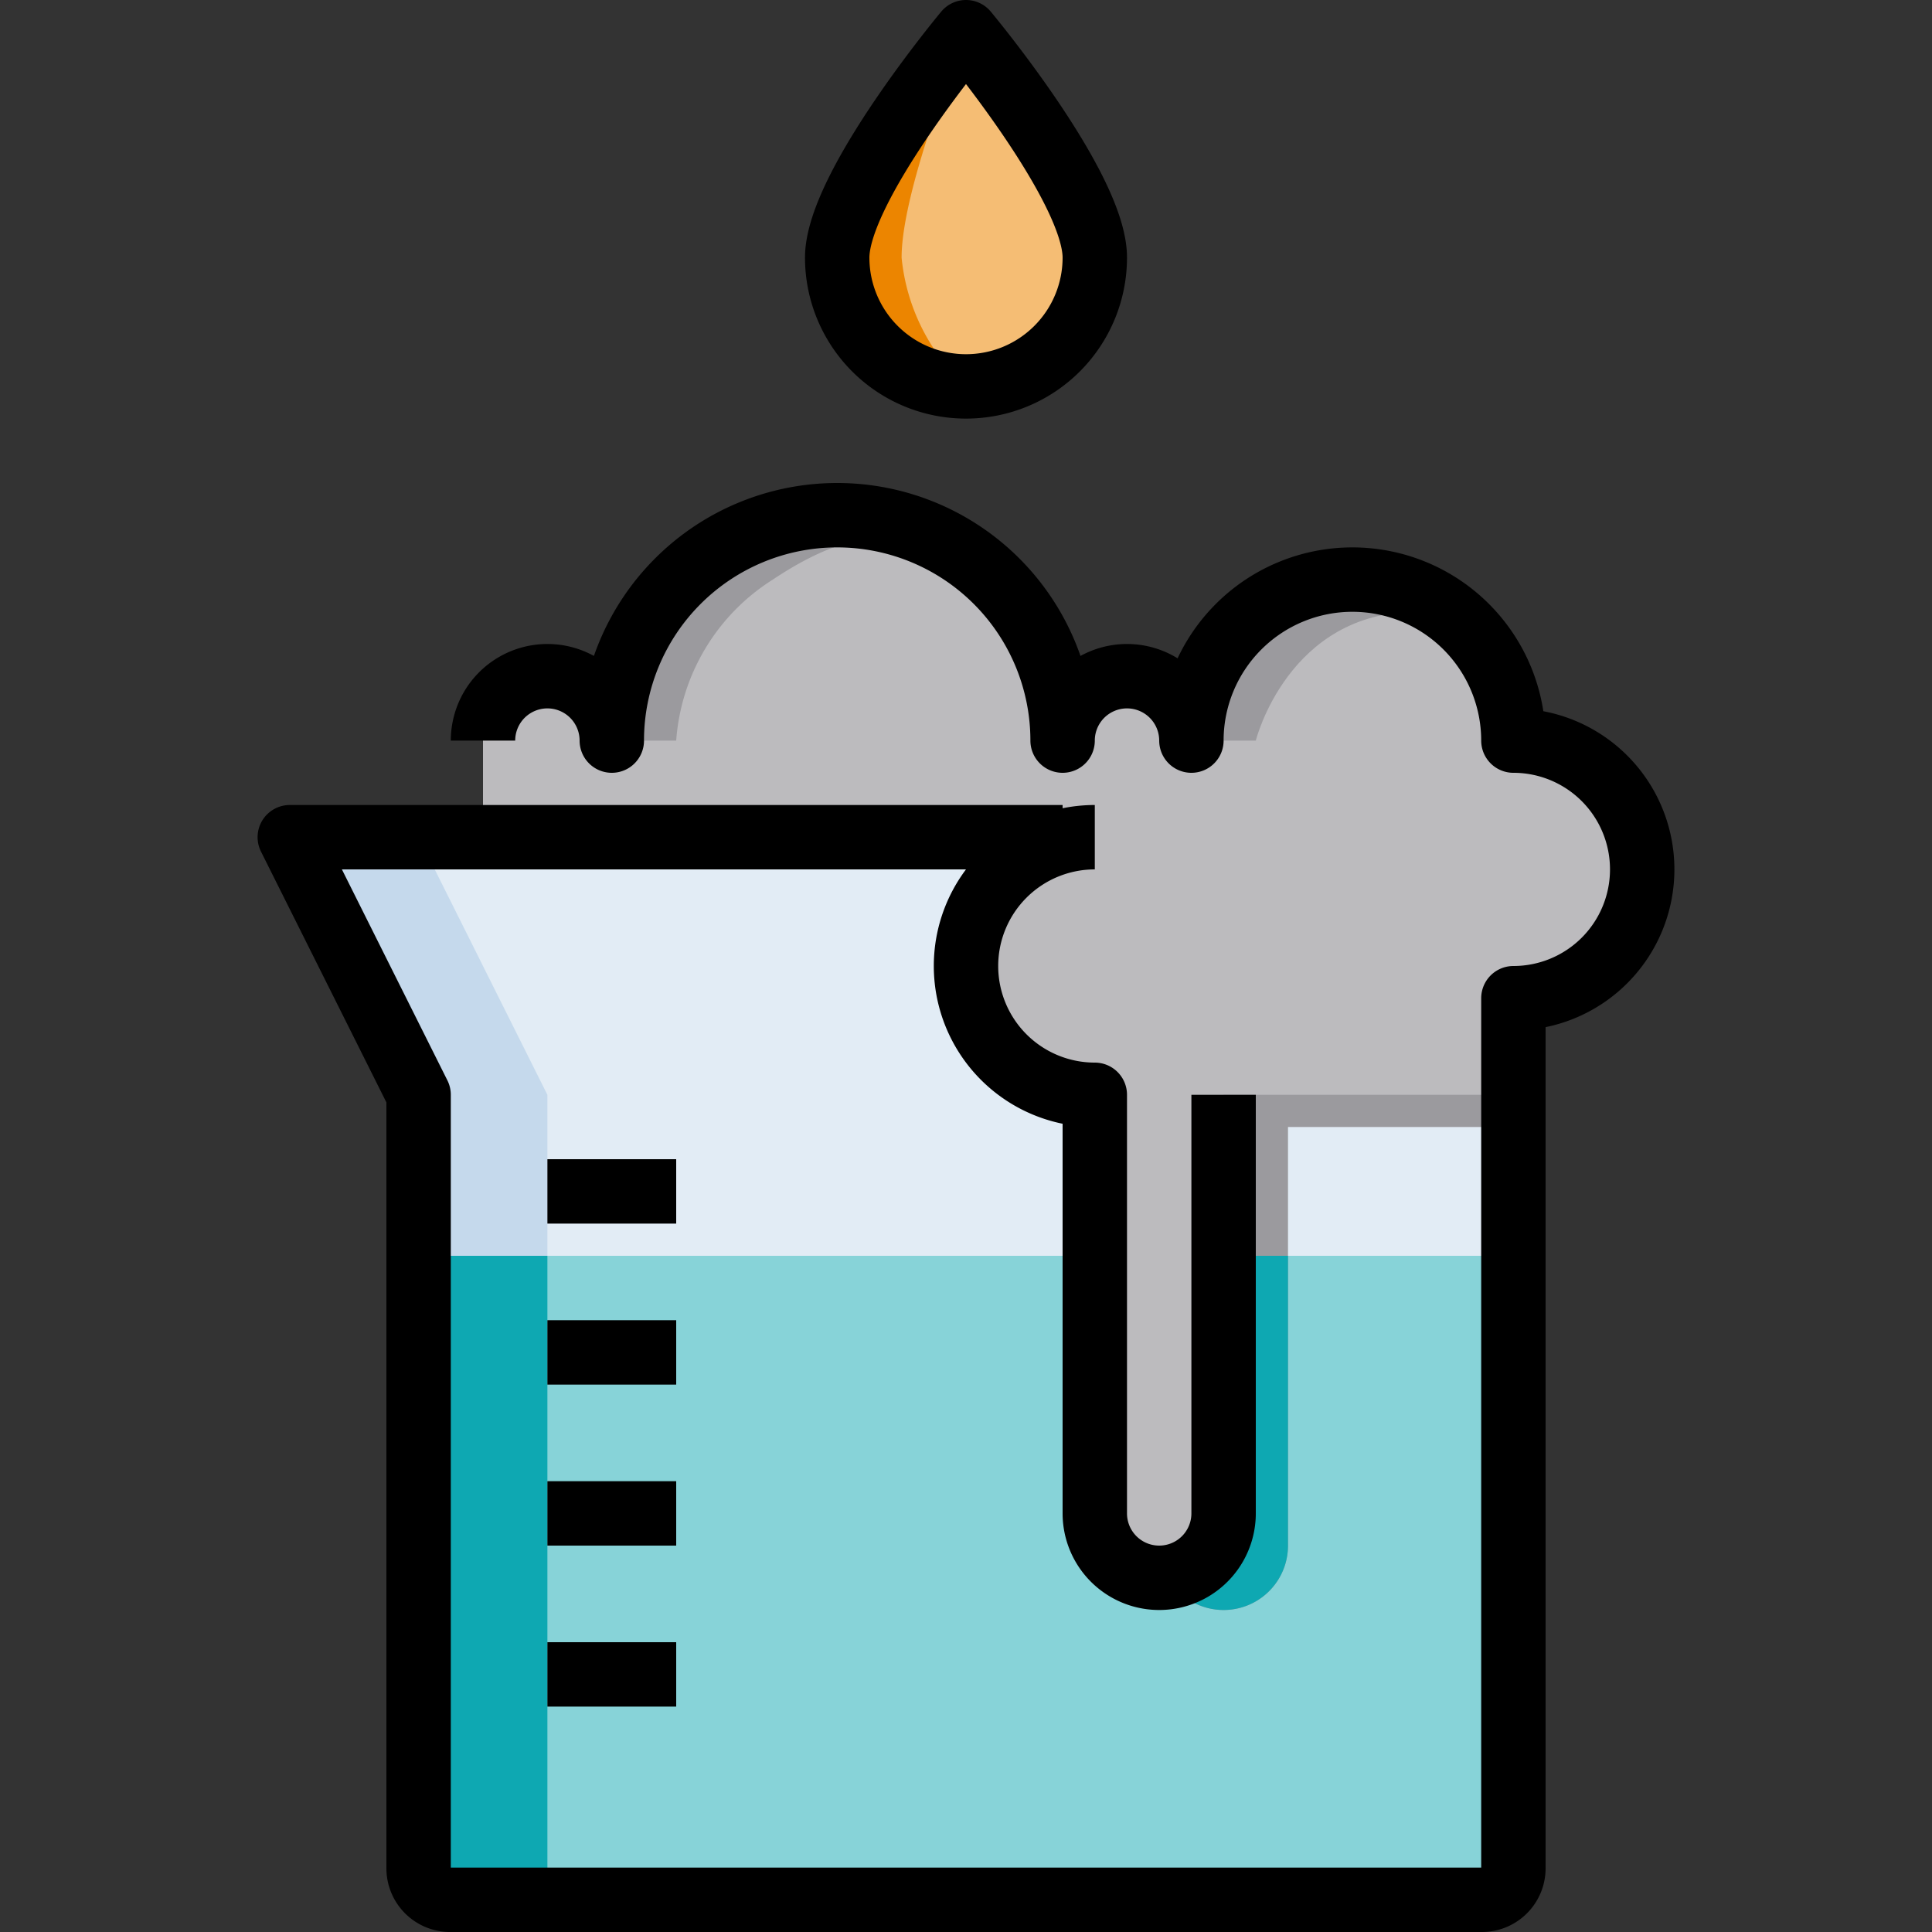 <svg xmlns="http://www.w3.org/2000/svg" viewBox="0 0 60 60"><rect x="0" y="0" width="60" height="60" fill="#333333" stroke="none"/><title>16-Flask</title><g id="_16-Flask" data-name="16-Flask"><polygon points="13 34 9 26 47 26 47 34 47 59 13 59 13 34" style="fill:#e2ecf5"/><polygon points="17 34 13 26 13 26 9 26 13 34 13 59 17 59 17 34" style="fill:#c5d9ec"/><rect x="13" y="39" width="34" height="20" style="fill:#87d3d8"/><rect x="13" y="39" width="4" height="20" style="fill:#0ea8b2"/><path d="M34,8c0-2.209-4-7-4-7s-4,4.791-4,7a4,4,0,0,0,8,0Z" style="fill:#f5bd74"/><path d="M28,8c0-2.209,2-7,2-7s-4,4.791-4,7a4,4,0,0,0,4,4A6.237,6.237,0,0,1,28,8Z" style="fill:#ec8500"/><path d="M47,32v3H40V48a2,2,0,0,1-4,0V35c-4,0-5-3-5-3Z" style="fill:#9b9a9e"/><path d="M40,39v9a2,2,0,0,1-4,0V39Z" style="fill:#0ea8b2"/><path d="M15,23a2,2,0,0,1,4,0h0a7,7,0,0,1,14,0h0a2,2,0,0,1,4,0h0a5,5,0,0,1,10,0h0a4,4,0,0,1,0,8v3H38V47a2,2,0,0,1-4,0V34a4,4,0,0,1,0-8H15Z" style="fill:#bcbbbe"/><path d="M19,23h2a6.459,6.459,0,0,1,3-5c3-2,4-1,4-1s-4-2-7,1A7.809,7.809,0,0,0,19,23Z" style="fill:#9b9a9e"/><path d="M37,23h2s1-4,5-4c0,0-1.775-1.612-5,0C37,20,37,23,37,23Z" style="fill:#9b9a9e"/><path d="M34,26a4,4,0,0,0,0,8V47a2,2,0,0,0,4,0V34" style="fill:none;stroke:#000;stroke-linejoin:round;stroke-width:2px"/><path d="M33,26H9l4,8V58a.979.979,0,0,0,1,1H46a.979.979,0,0,0,1-1V31a4,4,0,0,0,0-8h0a5,5,0,0,0-10,0h0a2,2,0,0,0-4,0h0a7,7,0,0,0-14,0h0a2,2,0,0,0-4,0" style="fill:none;stroke:#000;stroke-linejoin:round;stroke-width:2px"/><line x1="17" y1="37" x2="21" y2="37" style="fill:none;stroke:#000;stroke-linejoin:round;stroke-width:2px"/><line x1="17" y1="42" x2="21" y2="42" style="fill:none;stroke:#000;stroke-linejoin:round;stroke-width:2px"/><line x1="17" y1="47" x2="21" y2="47" style="fill:none;stroke:#000;stroke-linejoin:round;stroke-width:2px"/><line x1="17" y1="52" x2="21" y2="52" style="fill:none;stroke:#000;stroke-linejoin:round;stroke-width:2px"/><path d="M34,8c0-2.209-4-7-4-7s-4,4.791-4,7a4,4,0,0,0,8,0Z" style="fill:none;stroke:#000;stroke-linejoin:round;stroke-width:2px"/></g></svg>